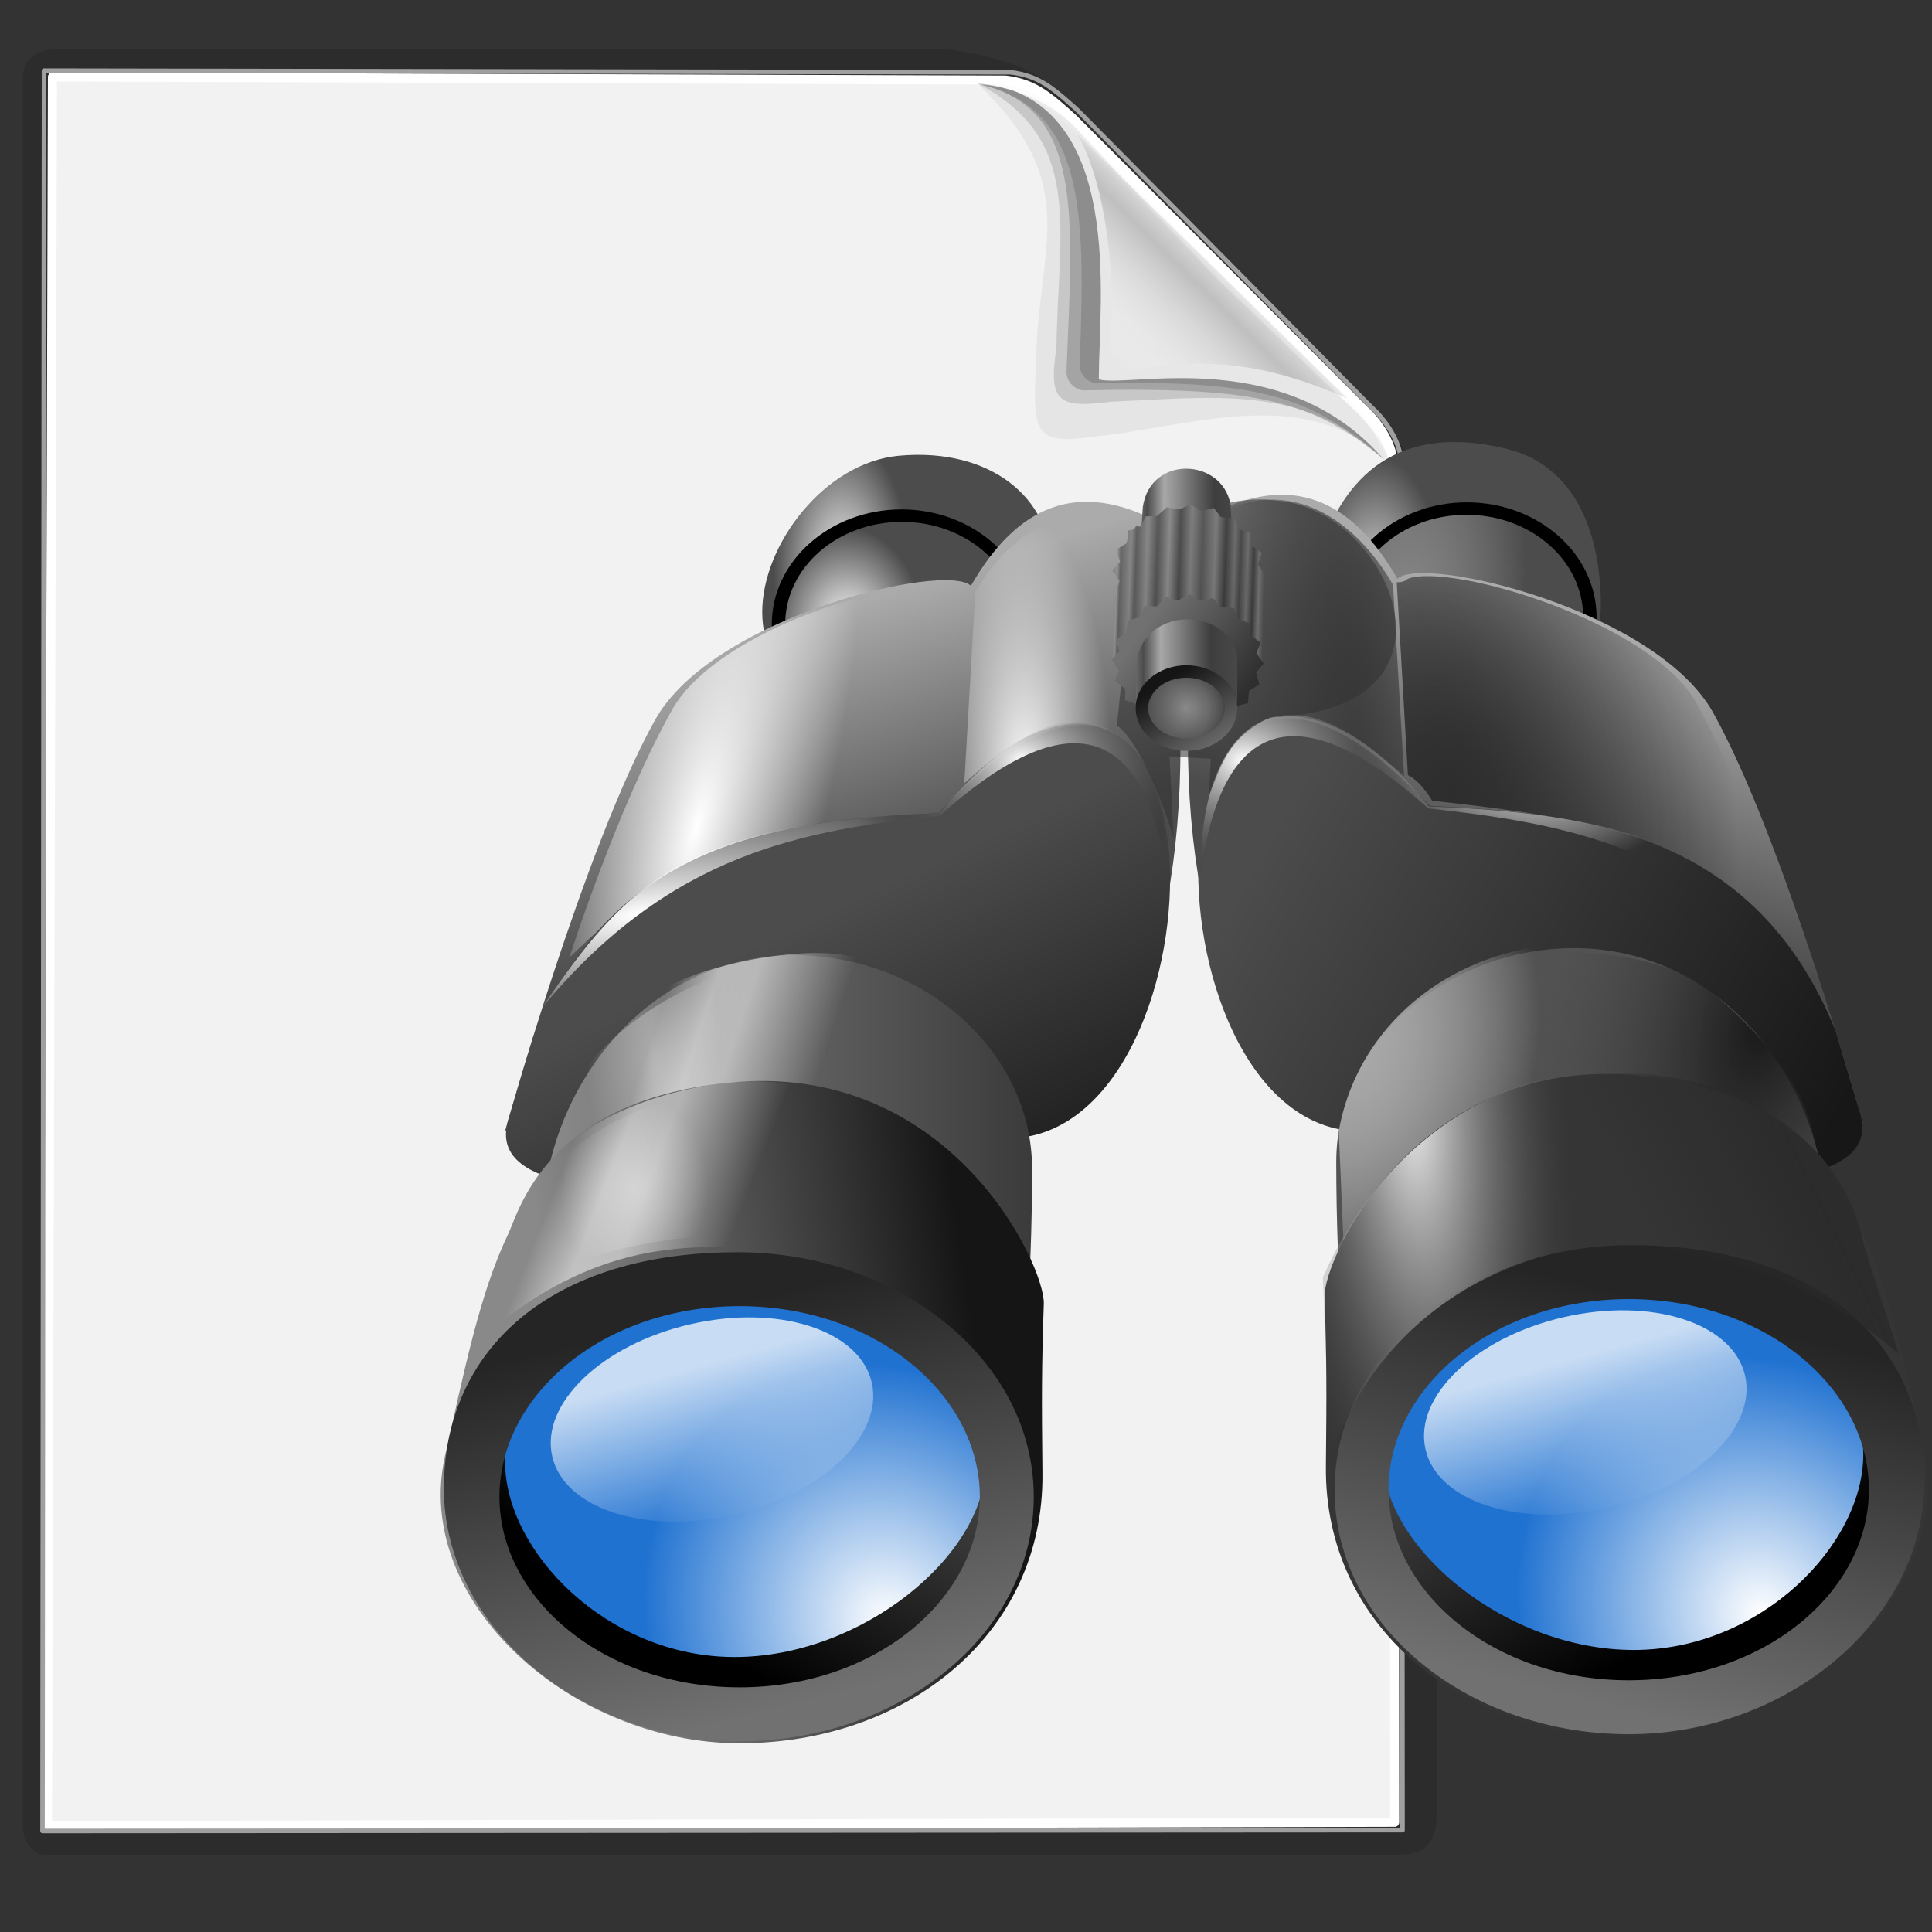 <?xml version="1.0" encoding="UTF-8" standalone="no"?>
<!-- Created with Inkscape (http://www.inkscape.org/) -->

<svg
   width="256mm"
   height="256mm"
   viewBox="0 0 256 256"
   version="1.1"
   id="svg1"
   inkscape:version="1.3.2 (091e20ef0f, 2023-11-25)"
   sodipodi:docname="file-search-01.svg"
   xml:space="preserve"
   xmlns:inkscape="http://www.inkscape.org/namespaces/inkscape"
   xmlns:sodipodi="http://sodipodi.sourceforge.net/DTD/sodipodi-0.dtd"
   xmlns:xlink="http://www.w3.org/1999/xlink"
   xmlns="http://www.w3.org/2000/svg"
   xmlns:svg="http://www.w3.org/2000/svg"
   xmlns:rdf="http://www.w3.org/1999/02/22-rdf-syntax-ns#"
   xmlns:cc="http://creativecommons.org/ns#"
   xmlns:dc="http://purl.org/dc/elements/1.1/"><rect x="0" y="0" width="256" height="256" fill="#333333" stroke="none"/><defs
     id="defs1"><linearGradient
       id="linearGradient471"
       gradientUnits="userSpaceOnUse"
       x1="50.894"
       y1="166.696"
       x2="123.611"
       y2="53.465"><stop
         offset="0"
         style="stop-color:#FFFFFF"
         id="stop470" /><stop
         offset="1"
         style="stop-color:#40b7ff;stop-opacity:1;"
         id="stop471" /></linearGradient><linearGradient
       id="linearGradient469"
       gradientUnits="userSpaceOnUse"
       x1="114.98"
       y1="16.85"
       x2="90.17"
       y2="38.863"><stop
         offset="0"
         style="stop-color:#001579;stop-opacity:1;"
         id="stop459" /><stop
         offset="0.287"
         style="stop-color:#FFFFFF"
         id="stop460" /><stop
         offset="0.447"
         style="stop-color:#FFFFFF"
         id="stop461" /><stop
         offset="0.489"
         style="stop-color:#bdccfd;stop-opacity:1;"
         id="stop462" /><stop
         offset="0.568"
         style="stop-color:#479dff;stop-opacity:1;"
         id="stop463" /><stop
         offset="0.646"
         style="stop-color:#0053e2;stop-opacity:1;"
         id="stop464" /><stop
         offset="0.723"
         style="stop-color:#02378e;stop-opacity:1;"
         id="stop465" /><stop
         offset="0.798"
         style="stop-color:#00309d;stop-opacity:1;"
         id="stop466" /><stop
         offset="0.871"
         style="stop-color:#002b6f;stop-opacity:1;"
         id="stop467" /><stop
         offset="0.939"
         style="stop-color:#001b5c;stop-opacity:1;"
         id="stop468" /><stop
         offset="1"
         style="stop-color:#002882;stop-opacity:1;"
         id="stop469" /></linearGradient><linearGradient
       id="linearGradient458"
       gradientUnits="userSpaceOnUse"
       x1="-9.575"
       y1="-40.623"
       x2="111.434"
       y2="127.907"><stop
         offset="0"
         style="stop-color:#FFFFFF"
         id="stop457" /><stop
         offset="1"
         style="stop-color:#001681;stop-opacity:1;"
         id="stop458" /></linearGradient><linearGradient
       id="linearGradient456"
       gradientUnits="userSpaceOnUse"
       x1="-9.575"
       y1="-40.623"
       x2="111.434"
       y2="127.907"><stop
         offset="0"
         style="stop-color:#FFFFFF"
         id="stop455" /><stop
         offset="1"
         style="stop-color:#0035b3;stop-opacity:1;"
         id="stop456" /></linearGradient><linearGradient
       id="linearGradient454"
       gradientUnits="userSpaceOnUse"
       x1="-11.986"
       y1="-32.738"
       x2="159.964"
       y2="185.965"><stop
         offset="0"
         style="stop-color:#FFFFFF"
         id="stop453" /><stop
         offset="1"
         style="stop-color:#001a5d;stop-opacity:1;"
         id="stop454" /></linearGradient><linearGradient
       id="linearGradient452"
       gradientUnits="userSpaceOnUse"
       x1="54.35"
       y1="43.624"
       x2="240.212"
       y2="328.129"
       spreadMethod="pad"><stop
         offset="0"
         style="stop-color:#FFFFFF"
         id="stop451" /><stop
         offset="1"
         style="stop-color:#0032b8;stop-opacity:1;"
         id="stop452" /></linearGradient><linearGradient
       id="linearGradient450"
       gradientUnits="userSpaceOnUse"
       x1="-21.012"
       y1="-56.94"
       x2="129.074"
       y2="151.31"><stop
         offset="0"
         style="stop-color:#FFFFFF"
         id="stop449" /><stop
         offset="1"
         style="stop-color:#002e6e;stop-opacity:1;"
         id="stop450" /></linearGradient><linearGradient
       id="linearGradient448"
       gradientUnits="userSpaceOnUse"
       x1="164.516"
       y1="191.966"
       x2="101.134"
       y2="1.162"><stop
         offset="0"
         style="stop-color:#FFFFFF"
         id="stop447" /><stop
         offset="1"
         style="stop-color:#00398d;stop-opacity:1;"
         id="stop448" /></linearGradient><linearGradient
       id="linearGradient446"
       gradientUnits="userSpaceOnUse"
       x1="140.928"
       y1="109.084"
       x2="114.049"
       y2="28.167"><stop
         offset="0"
         style="stop-color:#FFFFFF"
         id="stop445" /><stop
         offset="1"
         style="stop-color:#004486;stop-opacity:1;"
         id="stop446" /></linearGradient><linearGradient
       id="linearGradient444"
       gradientUnits="userSpaceOnUse"
       x1="108.971"
       y1="22.131"
       x2="113.887"
       y2="17.215"
       spreadMethod="pad"><stop
         offset="0"
         style="stop-color:#FFFFFF"
         id="stop442" /><stop
         offset="0.472"
         style="stop-color:#1395ff;stop-opacity:1;"
         id="stop443" /><stop
         offset="1"
         style="stop-color:#003762;stop-opacity:1;"
         id="stop444" /></linearGradient><linearGradient
       id="linearGradient441"
       gradientUnits="userSpaceOnUse"
       x1="81.01"
       y1="52.613"
       x2="147.916"
       y2="-19.63"
       spreadMethod="pad"><stop
         offset="0"
         style="stop-color:#FFFFFF"
         id="stop440" /><stop
         offset="1"
         style="stop-color:#2088ff;stop-opacity:1;"
         id="stop441" /></linearGradient><radialGradient
       inkscape:collect="always"
       xlink:href="#linearGradient10"
       id="radialGradient30"
       cx="71.127"
       cy="44.587"
       fx="71.127"
       fy="44.587"
       r="23.195"
       gradientTransform="matrix(0.481,-0.012,0.024,1.007,35.807,0.478)"
       gradientUnits="userSpaceOnUse" /><linearGradient
       id="linearGradient10"
       inkscape:collect="always"><stop
         style="stop-color:#fefefe;stop-opacity:1;"
         offset="0"
         id="stop16" /><stop
         style="stop-color:#fefefe;stop-opacity:0;"
         offset="1"
         id="stop29" /></linearGradient><radialGradient
       inkscape:collect="always"
       xlink:href="#linearGradient32"
       id="radialGradient33"
       cx="67.071"
       cy="52.309"
       fx="67.071"
       fy="52.309"
       r="18.731"
       gradientTransform="matrix(0.658,-0.029,0.038,0.874,25.604,8.809)"
       gradientUnits="userSpaceOnUse" /><linearGradient
       id="linearGradient32"
       inkscape:collect="always"><stop
         style="stop-color:#ffffff;stop-opacity:1;"
         offset="0"
         id="stop32" /><stop
         style="stop-color:#ffffff;stop-opacity:0;"
         offset="1"
         id="stop33" /></linearGradient><linearGradient
       inkscape:collect="always"
       xlink:href="#linearGradient4"
       id="linearGradient5"
       x1="89.669"
       y1="89.32"
       x2="76.218"
       y2="47.492"
       gradientUnits="userSpaceOnUse" /><linearGradient
       id="linearGradient4"
       inkscape:collect="always"><stop
         style="stop-color:#4c4c4c;stop-opacity:1;"
         offset="0"
         id="stop4" /><stop
         style="stop-color:#ababab;stop-opacity:1;"
         offset="1"
         id="stop5" /></linearGradient><radialGradient
       inkscape:collect="always"
       xlink:href="#linearGradient32"
       id="radialGradient38"
       cx="100.226"
       cy="77.52"
       fx="100.226"
       fy="77.52"
       r="14.155"
       gradientTransform="matrix(1,0,0,2.989,0,-154.448)"
       gradientUnits="userSpaceOnUse" /><radialGradient
       inkscape:collect="always"
       xlink:href="#linearGradient32"
       id="radialGradient40"
       cx="44.396"
       cy="81.908"
       fx="44.396"
       fy="81.908"
       r="31.352"
       gradientTransform="matrix(0.609,0.161,-0.58,2.191,67.98,-102.038)"
       gradientUnits="userSpaceOnUse" /><linearGradient
       inkscape:collect="always"
       xlink:href="#linearGradient6"
       id="linearGradient7"
       x1="75.44"
       y1="94.776"
       x2="101.264"
       y2="149.433"
       gradientUnits="userSpaceOnUse" /><linearGradient
       id="linearGradient6"
       inkscape:collect="always"><stop
         style="stop-color:#4c4c4c;stop-opacity:1;"
         offset="0"
         id="stop6" /><stop
         style="stop-color:#171717;stop-opacity:1;"
         offset="1"
         id="stop7" /></linearGradient><radialGradient
       inkscape:collect="always"
       xlink:href="#linearGradient32"
       id="radialGradient9"
       cx="32.635"
       cy="96.247"
       fx="32.635"
       fy="96.247"
       r="50.247"
       gradientTransform="matrix(0.92,-0.247,0.081,0.3,-0.078,77.602)"
       gradientUnits="userSpaceOnUse" /><radialGradient
       inkscape:collect="always"
       xlink:href="#linearGradient9"
       id="radialGradient11"
       cx="94.01"
       cy="54.336"
       fx="94.01"
       fy="54.336"
       r="50.247"
       gradientTransform="matrix(0.58,0.013,-0.01,0.456,45.888,47.759)"
       gradientUnits="userSpaceOnUse" /><linearGradient
       id="linearGradient9"
       inkscape:collect="always"><stop
         style="stop-color:#ffffff;stop-opacity:1;"
         offset="0"
         id="stop10" /><stop
         style="stop-color:#000000;stop-opacity:0;"
         offset="1"
         id="stop11" /></linearGradient><radialGradient
       inkscape:collect="always"
       xlink:href="#linearGradient20"
       id="radialGradient22"
       cx="76.384"
       cy="211.927"
       fx="76.384"
       fy="211.927"
       r="42.362"
       gradientTransform="matrix(0.768,-0.473,0.526,0.854,-91.726,67.24)"
       gradientUnits="userSpaceOnUse" /><linearGradient
       id="linearGradient20"
       inkscape:collect="always"><stop
         style="stop-color:#ffffff;stop-opacity:1;"
         offset="0"
         id="stop21" /><stop
         style="stop-color:#2072d1;stop-opacity:1;"
         offset="1"
         id="stop22" /></linearGradient><linearGradient
       inkscape:collect="always"
       xlink:href="#linearGradient22"
       id="linearGradient24"
       x1="9.301"
       y1="169.991"
       x2="10.738"
       y2="201.892"
       gradientUnits="userSpaceOnUse"
       gradientTransform="matrix(0.788,0,0,0.79,-1.866,43.225)" /><linearGradient
       id="linearGradient22"
       inkscape:collect="always"><stop
         style="stop-color:#ffffff;stop-opacity:0.753;"
         offset="0"
         id="stop23" /><stop
         style="stop-color:#ffffff;stop-opacity:0;"
         offset="1"
         id="stop24" /></linearGradient><linearGradient
       inkscape:collect="always"
       xlink:href="#linearGradient11"
       id="linearGradient117"
       gradientUnits="userSpaceOnUse"
       gradientTransform="matrix(1.102,0,0,0.857,0.306,13.91)"
       x1="20.847"
       y1="146.464"
       x2="93.277"
       y2="146.464" /><linearGradient
       id="linearGradient11"
       inkscape:collect="always"><stop
         style="stop-color:#8a8a8a;stop-opacity:1;"
         offset="0"
         id="stop12" /><stop
         style="stop-color:#393939;stop-opacity:1;"
         offset="1"
         id="stop13" /></linearGradient><linearGradient
       inkscape:collect="always"
       xlink:href="#linearGradient14"
       id="linearGradient16"
       gradientUnits="userSpaceOnUse"
       x1="42.229"
       y1="112.529"
       x2="68.154"
       y2="121.081" /><linearGradient
       id="linearGradient14"
       inkscape:collect="always"><stop
         style="stop-color:#ffffff;stop-opacity:0;"
         offset="0"
         id="stop14" /><stop
         style="stop-color:#ffffff;stop-opacity:0.511;"
         offset="0.255"
         id="stop19" /><stop
         style="stop-color:#ffffff;stop-opacity:0.531;"
         offset="0.466"
         id="stop20" /><stop
         style="stop-color:#ffffff;stop-opacity:0;"
         offset="1"
         id="stop15" /></linearGradient><radialGradient
       inkscape:collect="always"
       xlink:href="#linearGradient17"
       id="radialGradient18"
       cx="42.03"
       cy="116.618"
       fx="42.03"
       fy="116.618"
       r="10.824"
       gradientTransform="matrix(1,-0.026,0.075,2.882,-10.148,-213.341)"
       gradientUnits="userSpaceOnUse" /><linearGradient
       id="linearGradient17"
       inkscape:collect="always"><stop
         style="stop-color:#ffffff;stop-opacity:0.387;"
         offset="0"
         id="stop17" /><stop
         style="stop-color:#ffffff;stop-opacity:0;"
         offset="1"
         id="stop18" /></linearGradient><linearGradient
       inkscape:collect="always"
       xlink:href="#linearGradient25"
       id="linearGradient26-5"
       x1="24.318"
       y1="164.561"
       x2="90.449"
       y2="154.546"
       gradientUnits="userSpaceOnUse" /><linearGradient
       id="linearGradient25"
       inkscape:collect="always"><stop
         style="stop-color:#898989;stop-opacity:1;"
         offset="0"
         id="stop25" /><stop
         style="stop-color:#151515;stop-opacity:1;"
         offset="1"
         id="stop26" /></linearGradient><linearGradient
       inkscape:collect="always"
       xlink:href="#linearGradient28"
       id="linearGradient27"
       gradientUnits="userSpaceOnUse"
       x1="25.387"
       y1="236.991"
       x2="75.215"
       y2="155.348"
       gradientTransform="translate(11.906,-28.31)" /><linearGradient
       id="linearGradient28"
       inkscape:collect="always"><stop
         style="stop-color:#000000;stop-opacity:1;"
         offset="0"
         id="stop27" /><stop
         style="stop-color:#919191;stop-opacity:1;"
         offset="1"
         id="stop28" /></linearGradient><linearGradient
       inkscape:collect="always"
       xlink:href="#linearGradient30"
       id="linearGradient31"
       x1="62.011"
       y1="158.87"
       x2="77.643"
       y2="221.946"
       gradientUnits="userSpaceOnUse" /><linearGradient
       id="linearGradient30"
       inkscape:collect="always"><stop
         style="stop-color:#252525;stop-opacity:1;"
         offset="0"
         id="stop30" /><stop
         style="stop-color:#717171;stop-opacity:1;"
         offset="1"
         id="stop31" /></linearGradient><linearGradient
       inkscape:collect="always"
       xlink:href="#linearGradient14"
       id="linearGradient29"
       gradientUnits="userSpaceOnUse"
       x1="42.44"
       y1="112.657"
       x2="68.853"
       y2="124.125" /><radialGradient
       inkscape:collect="always"
       xlink:href="#linearGradient17"
       id="radialGradient29"
       gradientUnits="userSpaceOnUse"
       gradientTransform="matrix(0.762,0.883,-0.863,2.808,110.656,-255.221)"
       cx="55.402"
       cy="114.771"
       fx="55.402"
       fy="114.771"
       r="10.824" /><radialGradient
       inkscape:collect="always"
       xlink:href="#linearGradient79"
       id="radialGradient61"
       gradientUnits="userSpaceOnUse"
       gradientTransform="matrix(0.481,-0.012,0.024,1.007,35.807,0.478)"
       cx="121.374"
       cy="49.939"
       fx="121.374"
       fy="49.939"
       r="23.195" /><linearGradient
       id="linearGradient79"
       inkscape:collect="always"><stop
         style="stop-color:#f1f1f1;stop-opacity:1;"
         offset="0"
         id="stop78" /><stop
         style="stop-color:#dcdcdc;stop-opacity:0;"
         offset="1"
         id="stop79" /></linearGradient><radialGradient
       inkscape:collect="always"
       xlink:href="#linearGradient81"
       id="radialGradient62"
       gradientUnits="userSpaceOnUse"
       gradientTransform="matrix(1.031,-0.14,0.266,1.956,-11.423,-40.267)"
       cx="85.596"
       cy="52.82"
       fx="85.596"
       fy="52.82"
       r="18.731" /><linearGradient
       id="linearGradient81"
       inkscape:collect="always"><stop
         style="stop-color:#868686;stop-opacity:1;"
         offset="0"
         id="stop80" /><stop
         style="stop-color:#aaaaaa;stop-opacity:0;"
         offset="1"
         id="stop81" /></linearGradient><radialGradient
       inkscape:collect="always"
       xlink:href="#linearGradient77"
       id="radialGradient63"
       gradientUnits="userSpaceOnUse"
       gradientTransform="matrix(1.491,0.121,-0.587,7.219,-2.281,-492.744)"
       cx="97.668"
       cy="77.193"
       fx="97.668"
       fy="77.193"
       r="14.155" /><linearGradient
       id="linearGradient77"
       inkscape:collect="always"><stop
         style="stop-color:#3c3c3c;stop-opacity:1;"
         offset="0"
         id="stop76" /><stop
         style="stop-color:#252525;stop-opacity:0;"
         offset="1"
         id="stop77" /></linearGradient><radialGradient
       inkscape:collect="always"
       xlink:href="#linearGradient75"
       id="radialGradient64"
       gradientUnits="userSpaceOnUse"
       gradientTransform="matrix(1.426,0.213,-0.352,2.355,14.165,-114.994)"
       cx="67.14"
       cy="76.931"
       fx="67.14"
       fy="76.931"
       r="31.352" /><linearGradient
       id="linearGradient75"
       inkscape:collect="always"><stop
         style="stop-color:#2d2d2d;stop-opacity:1;"
         offset="0"
         id="stop74" /><stop
         style="stop-color:#000000;stop-opacity:0;"
         offset="1"
         id="stop75" /></linearGradient><linearGradient
       inkscape:collect="always"
       xlink:href="#linearGradient6"
       id="linearGradient64"
       gradientUnits="userSpaceOnUse"
       x1="109.836"
       y1="82.87"
       x2="21.511"
       y2="133.369" /><radialGradient
       inkscape:collect="always"
       xlink:href="#linearGradient32"
       id="radialGradient65"
       gradientUnits="userSpaceOnUse"
       gradientTransform="matrix(0.506,-0.161,0.094,0.296,38.279,69.059)"
       cx="59.145"
       cy="51.4"
       fx="59.145"
       fy="51.4"
       r="50.247" /><radialGradient
       inkscape:collect="always"
       xlink:href="#linearGradient9"
       id="radialGradient66"
       gradientUnits="userSpaceOnUse"
       gradientTransform="matrix(0.58,0.013,-0.01,0.456,45.888,47.759)"
       cx="122.398"
       cy="55.993"
       fx="122.398"
       fy="55.993"
       r="50.247" /><radialGradient
       inkscape:collect="always"
       xlink:href="#linearGradient20"
       id="radialGradient67"
       gradientUnits="userSpaceOnUse"
       gradientTransform="matrix(0.768,-0.473,0.526,0.854,-91.726,67.24)"
       cx="76.384"
       cy="211.927"
       fx="76.384"
       fy="211.927"
       r="42.362" /><linearGradient
       inkscape:collect="always"
       xlink:href="#linearGradient99"
       id="linearGradient67"
       gradientUnits="userSpaceOnUse"
       gradientTransform="matrix(0.788,0,0,0.79,-1.866,43.225)"
       x1="9.301"
       y1="169.991"
       x2="10.738"
       y2="201.892" /><linearGradient
       id="linearGradient99"
       inkscape:collect="always"><stop
         style="stop-color:#ffffff;stop-opacity:0.752;"
         offset="0"
         id="stop98" /><stop
         style="stop-color:#ffffff;stop-opacity:0;"
         offset="1"
         id="stop99" /></linearGradient><radialGradient
       inkscape:collect="always"
       xlink:href="#linearGradient86"
       id="radialGradient87"
       cx="30.915"
       cy="124.11"
       fx="30.915"
       fy="124.11"
       r="29.132"
       gradientTransform="matrix(1.192,-0.365,0.77,2.518,-100.138,-185.955)"
       gradientUnits="userSpaceOnUse" /><linearGradient
       id="linearGradient86"
       inkscape:collect="always"><stop
         style="stop-color:#161616;stop-opacity:1;"
         offset="0"
         id="stop86" /><stop
         style="stop-color:#4b4b4b;stop-opacity:0;"
         offset="1"
         id="stop87" /></linearGradient><radialGradient
       inkscape:collect="always"
       xlink:href="#linearGradient93"
       id="radialGradient91"
       gradientUnits="userSpaceOnUse"
       gradientTransform="matrix(1.055,-0.171,0.229,1.413,-10.573,-43.147)"
       cx="77.878"
       cy="124.754"
       fx="77.878"
       fy="124.754"
       r="29.132" /><linearGradient
       id="linearGradient93"
       inkscape:collect="always"><stop
         style="stop-color:#a9a9a9;stop-opacity:1;"
         offset="0"
         id="stop92" /><stop
         style="stop-color:#ffffff;stop-opacity:0;"
         offset="1"
         id="stop93" /></linearGradient><linearGradient
       inkscape:collect="always"
       xlink:href="#linearGradient91"
       id="linearGradient74"
       gradientUnits="userSpaceOnUse"
       x1="22.832"
       y1="101.417"
       x2="68.853"
       y2="124.125" /><linearGradient
       id="linearGradient91"
       inkscape:collect="always"><stop
         style="stop-color:#272727;stop-opacity:0;"
         offset="0"
         id="stop88" /><stop
         style="stop-color:#292929;stop-opacity:0.636;"
         offset="0.255"
         id="stop89" /><stop
         style="stop-color:#292929;stop-opacity:0.8;"
         offset="0.466"
         id="stop90" /><stop
         style="stop-color:#2a2a2a;stop-opacity:0;"
         offset="1"
         id="stop91" /></linearGradient><radialGradient
       inkscape:collect="always"
       xlink:href="#linearGradient94"
       id="radialGradient95"
       cx="68.48"
       cy="219.914"
       fx="68.48"
       fy="219.914"
       r="41.595"
       gradientTransform="matrix(1.08,-3.987,0.627,-0.241,-109.898,439.515)"
       gradientUnits="userSpaceOnUse" /><linearGradient
       id="linearGradient94"
       inkscape:collect="always"><stop
         style="stop-color:#f4f4f4;stop-opacity:1;"
         offset="0"
         id="stop94" /><stop
         style="stop-color:#525252;stop-opacity:0;"
         offset="1"
         id="stop95" /></linearGradient><linearGradient
       inkscape:collect="always"
       xlink:href="#linearGradient15"
       id="linearGradient114"
       gradientUnits="userSpaceOnUse"
       x1="117.866"
       y1="58.478"
       x2="135.143"
       y2="58.455"
       gradientTransform="translate(0.601,-24.522)" /><linearGradient
       id="linearGradient15"
       inkscape:collect="always"><stop
         style="stop-color:#6d6d6d;stop-opacity:1;"
         offset="0"
         id="stop55" /><stop
         style="stop-color:#4c4c4c;stop-opacity:1;"
         offset="0.084"
         id="stop56" /><stop
         style="stop-color:#a8a8a8;stop-opacity:1;"
         offset="0.244"
         id="stop57" /><stop
         style="stop-color:#3e3e3e;stop-opacity:1;"
         offset="0.708"
         id="stop58" /><stop
         style="stop-color:#4a4a4a;stop-opacity:1;"
         offset="1"
         id="stop59" /></linearGradient><linearGradient
       inkscape:collect="always"
       xlink:href="#linearGradient63"
       id="linearGradient65"
       x1="113.169"
       y1="42.378"
       x2="137.663"
       y2="43.228"
       gradientUnits="userSpaceOnUse" /><linearGradient
       id="linearGradient63"
       inkscape:collect="always"><stop
         style="stop-color:#494949;stop-opacity:1;"
         offset="0"
         id="stop63" /><stop
         style="stop-color:#6e6e6e;stop-opacity:1;"
         offset="0.028"
         id="stop65" /><stop
         style="stop-color:#2e2e2e;stop-opacity:1;"
         offset="0.049"
         id="stop66" /><stop
         style="stop-color:#5e5e5e;stop-opacity:1;"
         offset="0.114"
         id="stop67" /><stop
         style="stop-color:#2a2a2a;stop-opacity:1;"
         offset="0.149"
         id="stop68" /><stop
         style="stop-color:#636363;stop-opacity:1;"
         offset="0.221"
         id="stop69" /><stop
         style="stop-color:#282828;stop-opacity:1;"
         offset="0.287"
         id="stop70" /><stop
         style="stop-color:#6d6d6d;stop-opacity:1;"
         offset="0.363"
         id="stop71" /><stop
         style="stop-color:#272727;stop-opacity:1;"
         offset="0.434"
         id="stop72" /><stop
         style="stop-color:#646464;stop-opacity:1;"
         offset="0.508"
         id="stop73" /><stop
         style="stop-color:#3c3c3c;stop-opacity:1;"
         offset="0.582"
         id="stop82" /><stop
         style="stop-color:#6a6a6a;stop-opacity:1;"
         offset="0.667"
         id="stop83" /><stop
         style="stop-color:#2d2d2d;stop-opacity:1;"
         offset="0.735"
         id="stop84" /><stop
         style="stop-color:#606060;stop-opacity:1;"
         offset="0.795"
         id="stop85" /><stop
         style="stop-color:#3c3c3c;stop-opacity:1;"
         offset="0.833"
         id="stop100" /><stop
         style="stop-color:#646464;stop-opacity:1;"
         offset="0.881"
         id="stop103" /><stop
         style="stop-color:#383838;stop-opacity:1;"
         offset="0.922"
         id="stop113" /><stop
         style="stop-color:#6d6d6d;stop-opacity:1;"
         offset="0.961"
         id="stop114" /><stop
         style="stop-color:#494949;stop-opacity:1;"
         offset="1"
         id="stop64" /></linearGradient><linearGradient
       inkscape:collect="always"
       xlink:href="#linearGradient115"
       id="linearGradient116"
       x1="113.831"
       y1="34.629"
       x2="137.568"
       y2="42.378"
       gradientUnits="userSpaceOnUse" /><linearGradient
       id="linearGradient115"
       inkscape:collect="always"><stop
         style="stop-color:#ffffff;stop-opacity:0.531;"
         offset="0"
         id="stop115" /><stop
         style="stop-color:#ffffff;stop-opacity:0;"
         offset="1"
         id="stop116" /></linearGradient><linearGradient
       inkscape:collect="always"
       xlink:href="#linearGradient60"
       id="linearGradient61"
       x1="133.619"
       y1="62.035"
       x2="117.863"
       y2="50.554"
       gradientUnits="userSpaceOnUse"
       gradientTransform="translate(-0.501,-0.267)" /><linearGradient
       id="linearGradient60"
       inkscape:collect="always"><stop
         style="stop-color:#2e2e2e;stop-opacity:1;"
         offset="0"
         id="stop60" /><stop
         style="stop-color:#717171;stop-opacity:1;"
         offset="1"
         id="stop61" /></linearGradient><linearGradient
       inkscape:collect="always"
       xlink:href="#linearGradient15"
       id="linearGradient35"
       x1="117.866"
       y1="58.478"
       x2="135.143"
       y2="58.455"
       gradientUnits="userSpaceOnUse" /><radialGradient
       inkscape:collect="always"
       xlink:href="#linearGradient104"
       id="radialGradient105"
       cx="125.921"
       cy="65.419"
       fx="125.921"
       fy="65.419"
       r="7.149"
       gradientTransform="matrix(1.428,0.094,-0.081,1.218,-48.428,-26.189)"
       gradientUnits="userSpaceOnUse" /><linearGradient
       id="linearGradient104"
       inkscape:collect="always"><stop
         style="stop-color:#a3a3a3;stop-opacity:1;"
         offset="0"
         id="stop106" /><stop
         style="stop-color:#666666;stop-opacity:1;"
         offset="0.59"
         id="stop107" /><stop
         style="stop-color:#2c2c2c;stop-opacity:1;"
         offset="0.712"
         id="stop108" /><stop
         style="stop-color:#828282;stop-opacity:1;"
         offset="0.795"
         id="stop109" /><stop
         style="stop-color:#e9e9e9;stop-opacity:1;"
         offset="1"
         id="stop110" /></linearGradient><radialGradient
       inkscape:collect="always"
       xlink:href="#linearGradient109"
       id="radialGradient112"
       cx="121.841"
       cy="65.496"
       fx="121.841"
       fy="65.496"
       r="7.149"
       gradientTransform="matrix(1.899,-0.005,0.003,1.457,-111.968,-29.282)"
       gradientUnits="userSpaceOnUse" /><linearGradient
       id="linearGradient109"
       inkscape:collect="always"><stop
         style="stop-color:#303030;stop-opacity:0.728;"
         offset="0"
         id="stop111" /><stop
         style="stop-color:#212121;stop-opacity:0.358;"
         offset="0.5"
         id="stop112" /><stop
         style="stop-color:#191919;stop-opacity:0.364;"
         offset="0.75"
         id="stop117" /><stop
         style="stop-color:#121212;stop-opacity:0.683;"
         offset="1"
         id="stop118" /></linearGradient><linearGradient
       inkscape:collect="always"
       xlink:href="#linearGradient101"
       id="linearGradient102"
       x1="122.478"
       y1="61.338"
       x2="131.026"
       y2="74.567"
       gradientUnits="userSpaceOnUse" /><linearGradient
       id="linearGradient101"
       inkscape:collect="always"><stop
         style="stop-color:#151515;stop-opacity:1;"
         offset="0"
         id="stop119" /><stop
         style="stop-color:#7c7c7c;stop-opacity:1;"
         offset="1"
         id="stop120" /></linearGradient><linearGradient
       inkscape:collect="always"
       xlink:href="#linearGradient4"
       id="linearGradient1"
       gradientUnits="userSpaceOnUse"
       x1="89.669"
       y1="89.32"
       x2="76.218"
       y2="47.492" /><linearGradient
       inkscape:collect="always"
       xlink:href="#linearGradient11"
       id="linearGradient2"
       gradientUnits="userSpaceOnUse"
       gradientTransform="matrix(1.102,0,0,0.857,0.306,13.91)"
       x1="20.847"
       y1="146.464"
       x2="93.277"
       y2="146.464" /><linearGradient
       inkscape:collect="always"
       xlink:href="#linearGradient28"
       id="linearGradient3"
       gradientUnits="userSpaceOnUse"
       gradientTransform="translate(11.906,-28.31)"
       x1="25.387"
       y1="236.991"
       x2="75.215"
       y2="155.348" /><linearGradient
       inkscape:collect="always"
       xlink:href="#linearGradient30"
       id="linearGradient8"
       gradientUnits="userSpaceOnUse"
       x1="62.011"
       y1="158.87"
       x2="77.643"
       y2="221.946" /><linearGradient
       id="linearGradient8-5"
       inkscape:collect="always"><stop
         style="stop-color:#ffffff;stop-opacity:0;"
         offset="0"
         id="stop8" /><stop
         style="stop-color:#bfbfbf;stop-opacity:0.997;"
         offset="0.646"
         id="stop12-3" /><stop
         style="stop-color:#bbbbbb;stop-opacity:0.498;"
         offset="0.745"
         id="stop10-3" /><stop
         style="stop-color:#ffffff;stop-opacity:0.749;"
         offset="0.815"
         id="stop11-8" /><stop
         style="stop-color:#ffffff;stop-opacity:1;"
         offset="1"
         id="stop9" /></linearGradient><linearGradient
       inkscape:collect="always"
       xlink:href="#linearGradient8-5"
       id="linearGradient9-3"
       x1="186.342"
       y1="48.617"
       x2="202.69"
       y2="32.081"
       gradientUnits="userSpaceOnUse" /></defs><sodipodi:namedview
     id="base"
     pagecolor="#ffffff"
     bordercolor="#000000"
     borderopacity="0.3"
     inkscape:pageopacity="0.0"
     inkscape:pageshadow="2"
     inkscape:zoom="0.98994949"
     inkscape:cx="505.07627"
     inkscape:cy="476.792"
     inkscape:document-units="mm"
     inkscape:showpageshadow="2"
     inkscape:pagecheckerboard="0"
     inkscape:deskcolor="#d1d1d1"
     inkscape:current-layer="svg1" /><g
     id="g3"
     transform="translate(-38.668,-0.668)"><g
       id="g1-3"
       style="display:inline"><path
         id="rect1"
         style="fill-opacity:0.139;stroke-width:3;stroke-linecap:round;stroke-linejoin:round;stroke-miterlimit:5"
         d="m 41.694,10.958 c 0,-2.03 1.356,-3.742 4.477,-3.742 H 163.971 c 3.471,0.2 11.334,2.206 13.173,4.263 0.989,1.107 32.716,33.872 42.794,43.13 4.812,4.43 6.942,9.019 9.113,15.281 v 170.287 c 0,3.343 -0.32,6.245 -5.103,6.245 H 44.5 c -1.066,0.031 -2.806,-1.383 -2.806,-3.742 z"
         sodipodi:nodetypes="cccsscccccc"
         inkscape:label="shadow" /><path
         style="color:#000000;fill:#f2f2f2;fill-opacity:1;stroke-linecap:round;stroke-linejoin:round;stroke-miterlimit:5;-inkscape-stroke:none"
         d="m 45.618,10.862 126.277,0.418 c 3.847,0.453 5.726,2.199 8.847,4.982 l 38.67,38.713 c 0,0 3.884,3.389 3.915,7.655 l 0.142,179.499 -178.507,0.445 z"
         id="path4-7"
         inkscape:label="whiteletter" /><path
         style="color:#000000;fill:#ffffff;stroke-linecap:round;stroke-linejoin:round;stroke-miterlimit:5;-inkscape-stroke:none"
         d="m 45.619,10.262 a 0.6,0.6 0 0 0 -0.602,0.598 l -0.656,231.713 a 0.6,0.6 0 0 0 0.602,0.602 L 223.471,242.729 a 0.6,0.6 0 0 0 0.598,-0.6 L 223.926,62.629 a 0.6,0.6 0 0 0 0,-0.004 c -0.033,-4.628 -4.119,-8.102 -4.119,-8.102 l 0.029,0.027 -38.67,-38.713 a 0.6,0.6 0 0 0 -0.025,-0.023 c -3.117,-2.779 -5.173,-4.659 -9.176,-5.131 a 0.6,0.6 0 0 0 -0.068,-0.004 z m 0.598,1.201 125.625,0.416 c 3.674,0.438 5.38,2.047 8.492,4.822 l 38.654,38.697 a 0.6,0.6 0 0 0 0.029,0.029 c 0,0 3.681,3.302 3.709,7.207 L 222.867,241.529 45.562,241.971 Z"
         id="path5"
         inkscape:label="whiteinnerframe" /><path
         style="color:#000000;fill:#a0a0a0;stroke-linecap:round;stroke-linejoin:round;stroke-miterlimit:5;-inkscape-stroke:none"
         d="M 44.5,9.723 A 0.3,0.3 0 0 0 44.201,10.021 L 44,243.281 a 0.3,0.3 0 0 0 0.301,0.301 l 180.207,-0.113 a 0.3,0.3 0 0 0 0.301,-0.301 L 224.666,62.346 a 0.3,0.3 0 0 0 0,-0.002 c -0.032,-4.447 -4.018,-7.879 -4.018,-7.879 L 181.617,15.012 a 0.3,0.3 0 0 0 -0.014,-0.014 c -3.119,-2.781 -5.087,-4.594 -9.012,-5.057 a 0.3,0.3 0 0 0 -0.035,-0.002 z m 0.301,0.6 127.729,0.219 c 3.759,0.445 5.551,2.12 8.664,4.896 l 39.045,39.465 a 0.3,0.3 0 0 0 0.016,0.016 c 0,0 3.783,3.344 3.812,7.43 L 224.207,242.867 44.6,242.982 Z"
         id="path3-8"
         inkscape:label="grayframe" /><g
         id="g8"><g
           id="g7"
           inkscape:label="shadowcorner"
           style="display:inline"><path
             id="rect6"
             style="fill:#a4a4a4;fill-opacity:0.157;stroke-width:1.2;stroke-linecap:round;stroke-linejoin:round;stroke-miterlimit:5"
             d="m 168.199,11.717 c 8.047,0.659 12.907,6.47 12.907,6.47 l 18.968,19.574 18.114,17.342 c 0,0 3.034,2.625 3.795,6.321 -10.549,-10.022 -26.406,-4.02 -38.304,-2.913 -7.613,1.136 -8.25,-0.242 -7.749,-9.071 0.055,-16.057 6.54,-23.999 -7.731,-37.723 z"
             sodipodi:nodetypes="cccccccc" /><path
             id="path6"
             style="fill:#858585;fill-opacity:0.316;stroke-width:1.2;stroke-linecap:round;stroke-linejoin:round;stroke-miterlimit:5"
             d="m 168.199,11.717 c 8.047,0.659 12.907,6.47 12.907,6.47 l 18.968,19.574 18.114,17.342 c 0,0 3.034,2.625 3.795,6.321 -10.545,-10.021 -23.045,-8.023 -35.94,-7.542 -6.994,0.899 -8.532,0.236 -7.395,-7.105 0.241,-16.181 3.65,-27.636 -10.448,-35.061 z"
             sodipodi:nodetypes="cccccccc" /><path
             id="path7-7"
             style="fill:#616161;fill-opacity:0.34;stroke-width:1.2;stroke-linecap:round;stroke-linejoin:round;stroke-miterlimit:5"
             d="m 168.625,11.859 c 8.047,0.659 12.481,5.667 12.481,5.667 l 18.968,20.236 18.114,17.342 c 0,0 3.885,3.428 4.645,7.125 -9.838,-8.547 -17.431,-10.289 -40.301,-9.846 -1.066,0.167 -2.741,-0.952 -2.538,-2.773 0.838,-20.76 2.147,-34.48 -11.369,-37.75 z"
             sodipodi:nodetypes="cccccccc" /><path
             id="path13-4"
             style="fill:#616161;fill-opacity:0.34;stroke-width:1.2;stroke-linecap:round;stroke-linejoin:round;stroke-miterlimit:5"
             d="m 168.625,11.859 c 8.047,0.659 12.481,5.667 12.481,5.667 l 18.968,20.236 18.114,17.342 c 0,0 3.885,3.428 4.645,7.125 -9.838,-8.547 -15.694,-11.225 -38.564,-10.781 -1.066,0.167 -2.741,-0.952 -2.538,-2.773 0.838,-20.76 0.409,-33.544 -13.106,-36.815 z"
             sodipodi:nodetypes="cccccccc" /></g><path
           id="rect7-1"
           style="fill:#ffffff;fill-opacity:0.79;stroke-width:1.2;stroke-linecap:round;stroke-linejoin:round;stroke-miterlimit:5"
           d="m 169.412,11.691 c 1.941,-0.126 3.15,-0.801 7.434,0.83 l 21.213,21.17 23.577,23.1 c 0.865,2.074 1.734,4.758 1.37,5.953 -13.123,-16.796 -34.801,-10.597 -38.743,-11.812 0.028,-10.518 3.462,-36.113 -14.852,-39.242 z"
           sodipodi:nodetypes="ccccccc" /><path
           id="rect8"
           style="display:inline;fill:url(#linearGradient9-3);stroke-width:1.2;stroke-linecap:round;stroke-linejoin:round;stroke-miterlimit:5"
           d="m 181.429,18.426 35.813,35.057 c -13.028,-5.737 -21.882,-5.46 -32.695,-2.835 2.653,-6.042 1.593,-24.081 -3.118,-32.222 z"
           sodipodi:nodetypes="cccc" /></g></g></g><g
     id="g99"
     inkscape:label="binocular"
     style="display:inline"
     transform="matrix(0.825,0,0,0.825,53.077,39.917)"><g
       id="path1"
       style="display:inline"
       inkscape:label="binocularsleft"><path
         style="color:#000000;display:inline;fill:#000000;stroke-miterlimit:2.1;-inkscape-stroke:none"
         d="m 80.447,32.932 c -11.66,0 -21.324,8.407 -21.324,18.986 10e-7,10.579 9.664,18.984 21.324,18.984 11.66,2e-6 21.326,-8.405 21.326,-18.984 0,-10.579 -9.666,-18.986 -21.326,-18.986 z m 0,3.092 c 10.186,-1e-6 18.232,7.211 18.232,15.895 0,8.684 -8.046,15.893 -18.232,15.893 -10.186,0 -18.23,-7.209 -18.23,-15.893 0,-8.684 8.044,-15.895 18.23,-15.895 z"
         id="path2" /><g
         id="g2"><path
           style="color:#000000;fill:#4c4c4c;stroke-miterlimit:2.1;-inkscape-stroke:none"
           d="m 80.046,24.814 c -11.852,1.077 -21.958,14.215 -21.958,25.099 1e-6,10.884 10.458,21.489 22.359,21.489 11.9,2e-6 24.031,-18.022 24.031,-28.906 0,-10.884 -9.725,-19.019 -24.432,-17.682 z m 0.401,8.617 c 11.42,-2e-6 20.826,8.212 20.826,18.486 0,10.275 -9.406,18.484 -20.826,18.484 -11.42,0 -20.824,-8.21 -20.824,-18.484 0,-10.275 9.405,-18.486 20.824,-18.486 z"
           id="path4"
           sodipodi:nodetypes="ssssssssss" /><path
           style="color:#000000;display:inline;fill:url(#radialGradient30);fill-opacity:1;stroke-miterlimit:2.1;-inkscape-stroke:none"
           d="m 80.046,24.814 c -11.852,1.077 -21.958,14.215 -21.958,25.099 1e-6,10.884 10.458,21.489 22.359,21.489 11.9,2e-6 24.031,-18.022 24.031,-28.906 0,-10.884 -9.725,-19.019 -24.432,-17.682 z m 0.401,8.617 c 11.42,-2e-6 20.826,8.212 20.826,18.486 0,10.275 -9.406,18.484 -20.826,18.484 -11.42,0 -20.824,-8.21 -20.824,-18.484 0,-10.275 9.405,-18.486 20.824,-18.486 z"
           id="path3"
           sodipodi:nodetypes="ssssssssss"
           inkscape:label="whiteshadow" /></g><g
         id="g1"><path
           d="m 80.511,35.437 c -10.422,2e-6 -18.73,7.402 -18.73,16.395 0,8.992 8.308,16.393 18.73,16.393 10.422,2e-6 18.732,-7.4 18.732,-16.393 0,-8.992 -8.31,-16.395 -18.732,-16.395 z m -0.067,13.228 c 9.95,0 17.799,-5.208 17.799,3.167 0,8.375 -7.782,15.393 -17.732,15.393 -9.95,0 -11.784,-3.41 -11.784,-11.784 0,-8.375 1.767,-6.775 11.717,-6.775 z"
           style="color:#000000;fill:#4c4c4c;stroke-miterlimit:2.1;-inkscape-stroke:none"
           id="path1-7"
           sodipodi:nodetypes="ssssssssss" /><path
           d="m 80.511,35.437 c -10.422,2e-6 -18.73,7.402 -18.73,16.395 0,8.992 8.308,16.393 18.73,16.393 10.422,2e-6 18.732,-7.4 18.732,-16.393 0,-8.992 -8.31,-16.395 -18.732,-16.395 z m -0.067,13.228 c 9.95,0 17.799,-5.208 17.799,3.167 0,8.375 -7.782,15.393 -17.732,15.393 -9.95,0 -11.784,-3.41 -11.784,-11.784 0,-8.375 1.767,-6.775 11.717,-6.775 z"
           style="color:#000000;display:inline;fill:url(#radialGradient33);fill-opacity:1;stroke-miterlimit:2.1;-inkscape-stroke:none"
           id="path30"
           sodipodi:nodetypes="ssssssssss" /></g><g
         id="g33"><path
           id="rect4"
           style="display:inline;fill:url(#linearGradient1);stroke-width:3.093;stroke-miterlimit:2.1"
           d="M 40.892,67.218 C 50.128,50.655 87.548,41.837 91.607,45.703 98.816,33.125 108.525,28.324 122.142,35.68 c 7.478,46.832 0.866,75.168 -12.963,93.945 -4.101,2.469 -8.886,3.707 -14.767,2.973 l -30.135,6.715 -35.48,2.038 c -5.285,-1.29 -9.521,-3.76 -11.96,-8.252 0,0 12.669,-45.463 24.054,-65.882 z"
           sodipodi:nodetypes="scccccccs" /><path
           d="M 92.308,46.686 C 98.372,36.106 109.746,29.929 121.201,36.117 c 3.145,19.697 3.314,31.378 1.256,44.235 -5.224,-13.412 -12.77,-13.49 -18.64,-11.654 -5.054,1.58 -8.808,4.798 -13.282,8.716"
           style="display:inline;fill:url(#radialGradient38);stroke-width:2.602;stroke-miterlimit:2.1"
           id="path1-2"
           inkscape:label="shadow1"
           sodipodi:nodetypes="cccsc" /><path
           d="m 43.579,65.661 c 7.269,-13.036 36.909,-21.866 43.694,-19.201 1.327,6.165 0.411,13.973 0.697,34.562 -33.888,3.693 -43.261,7.326 -60.866,24.396 0,0 7.514,-23.686 16.475,-39.757 z"
           style="display:inline;fill:url(#radialGradient40);stroke-width:2.434;stroke-miterlimit:2.1"
           id="path1-70"
           inkscape:label="shadow2"
           sodipodi:nodetypes="scccs" /></g><path
         id="rect5"
         style="display:inline;fill:url(#linearGradient7);stroke-width:3.093;stroke-miterlimit:2.1"
         d="M 21.248,118.267 C 34.246,86.289 61.494,83.374 86.395,82.185 134.159,31.75 133.463,132.748 98.355,134.437 c -22.449,10.888 -46.044,8.089 -70.96,7.35 -6.721,-1.653 -12.325,-4.192 -9.889,-10.958 z"
         sodipodi:nodetypes="cccccc" /><path
         id="rect7"
         style="fill:url(#radialGradient9);stroke-width:3.093;stroke-miterlimit:2.1"
         d="M 86.529,82.286 C 107.165,57.23 123.395,66.415 123.211,93.01 119.452,65.981 105.726,65.482 86.662,82.586 64.818,85.038 43.518,88.374 22.718,113.456 36.19,93.746 45.286,83.702 86.529,82.286 Z"
         sodipodi:nodetypes="ccccc"
         inkscape:label="shadow1" /><path
         id="path7"
         style="display:inline;fill:url(#radialGradient11);stroke-width:3.093;stroke-miterlimit:2.1"
         d="M 86.529,82.286 C 107.165,57.23 123.395,66.415 123.211,93.01 119.452,65.981 105.726,65.482 86.662,82.586 64.818,85.038 43.518,88.374 22.718,113.456 36.19,93.746 45.286,83.702 86.529,82.286 Z"
         sodipodi:nodetypes="ccccc"
         inkscape:label="shadow2" /><g
         id="g24"
         style="display:inline"
         inkscape:label="lence"><ellipse
           style="fill:url(#radialGradient22);fill-opacity:1;stroke:none;stroke-width:3.093;stroke-miterlimit:2.1;stroke-opacity:1"
           id="path20"
           cx="55.726"
           cy="175.863"
           rx="42.362"
           ry="42.496" /><ellipse
           style="fill:url(#linearGradient24);stroke:none;stroke-width:2.384;stroke-miterlimit:2.1;stroke-opacity:1"
           id="path22"
           cx="8.536"
           cy="186.181"
           rx="26.346"
           ry="15.683"
           transform="matrix(0.974,-0.225,0.224,0.975,0,0)" /></g><g
         id="g20"
         inkscape:label="firstpipe"><path
           id="path11"
           style="display:none;fill:url(#linearGradient2);stroke-width:3.006;stroke-miterlimit:2.1"
           d="m 101.429,139.381 c 0,18.968 -1.504,35.873 -2.138,26.861 -2.139,-30.392 -69.755,-30.236 -80.981,-9.525 -4.38,8.08 3.473,-7.585 5.344,-16.801 3.773,-18.589 18.891,-34.879 39.556,-34.879 20.665,0 38.22,15.376 38.22,34.344 z"
           sodipodi:nodetypes="ssssss" /><path
           id="path13"
           style="display:inline;fill:url(#linearGradient117);stroke-width:3.006;stroke-miterlimit:2.1"
           d="m 101.429,139.381 c 0,18.968 -1.504,35.873 -2.138,26.861 -2.139,-30.392 -69.755,-30.236 -80.981,-9.525 -4.38,8.08 3.473,-7.585 5.344,-16.801 3.773,-18.589 18.891,-34.879 39.556,-34.879 20.665,0 38.22,15.376 38.22,34.344 z"
           sodipodi:nodetypes="ssssss" /><g
           id="g15"
           style="display:inline"><path
             id="rect13"
             style="fill:url(#linearGradient16);stroke-width:3.093;stroke-miterlimit:2.1"
             d="m 41.694,110.917 c 6.183,-4.758 32.363,-9.976 35.814,-2.405 l 1.604,32.072 -54.523,8.285 z"
             sodipodi:nodetypes="ccccc" /><path
             id="path15"
             style="fill:url(#radialGradient18);stroke-width:3.093;stroke-miterlimit:2.1"
             d="m 26.178,128.258 c 15.683,-26.438 54.149,-26.556 54.537,-18.41 l -0.267,31.003 -57.997,9.354 z"
             sodipodi:nodetypes="ccccc" /></g></g><g
         id="path24"
         style="display:inline"
         inkscape:label="frontpipe"><path
           style="color:#000000;fill:url(#linearGradient26-5);stroke-miterlimit:2.1;-inkscape-stroke:none"
           d="m 52.504,125.526 c -29.374,3.087 -33.479,20.694 -35.271,24.412 -4.568,9.476 -7.133,22.529 -10.073,35.392 -5.375,23.516 20.36,46.279 47.298,46.279 26.939,0 48.902,-17.613 48.635,-43.339 -0.125,-12.061 -0.137,-16.792 0.217,-27.241 0.211,-6.217 -15.154,-39.251 -50.807,-35.503 z m 1.955,30.216 c 24.267,0 44.238,16.051 44.238,36.27 0,20.219 -19.971,36.27 -44.238,36.27 -24.267,0 -44.238,-16.051 -44.238,-36.27 -1e-6,-20.219 19.971,-36.27 44.238,-36.27 z"
           id="path27"
           sodipodi:nodetypes="ssssssssssss" /><path
           d="m 53.804,155.748 c -23.094,0 -42.115,18.618 -42.115,37.086 -10e-7,18.468 18.486,33.611 41.58,33.611 23.094,0 41.578,-15.143 41.578,-33.611 0,-18.468 -17.949,-37.086 -41.044,-37.086 z m -0.267,3.595 c 20.49,0 40.389,13.232 40.389,27.611 0,14.38 -19.775,30.8 -40.265,30.8 -20.49,0 -36.878,-16.979 -36.878,-31.359 -1e-6,-14.379 16.264,-27.052 36.754,-27.052 z"
           style="color:#000000;fill:url(#linearGradient3);stroke-miterlimit:2.1;-inkscape-stroke:none"
           id="path1-9"
           sodipodi:nodetypes="ssssssssss" /><path
           style="color:#000000;fill:url(#linearGradient8);stroke-miterlimit:2.1;-inkscape-stroke:none"
           d="m 54.459,152.742 c -30.531,-0.125 -47.506,15.763 -47.506,37.933 -1.5e-6,22.171 21.903,40.606 47.506,40.606 25.603,0 47.238,-17.099 47.238,-39.27 0,-22.171 -22.001,-39.166 -47.238,-39.27 z m 0,8.658 c 21.792,0 38.578,14.188 38.578,30.611 2e-6,16.424 -16.786,30.611 -38.578,30.611 -21.792,0 -38.58,-14.188 -38.58,-30.611 -1e-6,-16.424 16.788,-30.611 38.58,-30.611 z"
           id="path26"
           sodipodi:nodetypes="ssssssssss" /><g
           id="g29"
           style="display:inline"
           transform="matrix(1.096,-0.248,0.275,0.408,-53.347,108.635)"><path
             id="path28"
             style="fill:url(#linearGradient29);stroke-width:3.093;stroke-miterlimit:2.1"
             d="M 38.153,115.318 C 49.075,77.389 87.932,78.783 85.709,104.972 l -10.873,52.667 C 64.093,146.493 51.247,123.211 22.529,154.169 Z"
             sodipodi:nodetypes="ccccc" /><path
             id="path29"
             style="fill:url(#radialGradient29);stroke-width:3.093;stroke-miterlimit:2.1"
             d="M 41.449,108.831 C 62.117,71.386 94.033,92.654 92.315,109.25 L 80.448,140.851 C 61.138,143.911 46.51,121.383 22.451,150.205 Z"
             sodipodi:nodetypes="ccccc" /></g></g></g><g
       id="g61"
       style="display:inline"
       inkscape:label="binocularsright"
       transform="matrix(-1,0,0,1,251.713,-1.134)"><path
         style="color:#000000;display:inline;fill:#000000;stroke-miterlimit:2.1;-inkscape-stroke:none"
         d="m 80.447,32.932 c -11.66,0 -21.324,8.407 -21.324,18.986 10e-7,10.579 9.664,18.984 21.324,18.984 11.66,2e-6 21.326,-8.405 21.326,-18.984 0,-10.579 -9.666,-18.986 -21.326,-18.986 z m 0,3.092 c 10.186,-1e-6 18.232,7.211 18.232,15.895 0,8.684 -8.046,15.893 -18.232,15.893 -10.186,0 -18.23,-7.209 -18.23,-15.893 0,-8.684 8.044,-15.895 18.23,-15.895 z"
         id="path40" /><g
         id="g42"><path
           style="color:#000000;fill:#4c4c4c;stroke-miterlimit:2.1;-inkscape-stroke:none"
           d="m 74.166,24.814 c -11.573,2.77 -15.227,14.31 -15.227,25.193 10e-7,10.884 9.608,21.394 21.508,21.394 11.9,2e-6 27.2,-18.493 24.031,-28.906 C 101.004,31.078 93.149,20.271 74.166,24.814 Z m 6.281,8.617 c 11.42,-2e-6 20.826,8.212 20.826,18.486 0,10.275 -9.406,18.484 -20.826,18.484 -11.42,0 -20.824,-8.21 -20.824,-18.484 0,-10.275 9.405,-18.486 20.824,-18.486 z"
           id="path41"
           sodipodi:nodetypes="ssssssssss" /><path
           style="color:#000000;display:inline;fill:url(#radialGradient61);fill-opacity:1;stroke-miterlimit:2.1;-inkscape-stroke:none"
           d="m 78.443,24.547 c -11.852,1.077 -18.483,15.017 -18.483,25.901 10e-7,10.884 8.588,20.954 20.488,20.954 11.9,2e-6 24.031,-18.022 24.031,-28.906 0,-10.884 -11.329,-19.286 -26.036,-17.95 z m 2.005,8.884 c 11.42,-2e-6 20.826,8.212 20.826,18.486 0,10.275 -9.406,18.484 -20.826,18.484 -11.42,0 -20.824,-8.21 -20.824,-18.484 0,-10.275 9.405,-18.486 20.824,-18.486 z"
           id="path42"
           sodipodi:nodetypes="ssssssssss"
           inkscape:label="whiteshadow" /></g><g
         id="g44"><path
           d="m 80.511,35.437 c -10.422,2e-6 -18.73,7.402 -18.73,16.395 0,8.992 8.308,16.393 18.73,16.393 10.422,2e-6 18.732,-7.4 18.732,-16.393 0,-8.992 -8.31,-16.395 -18.732,-16.395 z m -0.067,13.228 c 9.95,0 17.799,-5.208 17.799,3.167 0,8.375 -7.782,15.393 -17.732,15.393 -9.95,0 -11.784,-3.41 -11.784,-11.784 0,-8.375 1.767,-6.775 11.717,-6.775 z"
           style="color:#000000;fill:#4c4c4c;stroke-miterlimit:2.1;-inkscape-stroke:none"
           id="path43"
           sodipodi:nodetypes="ssssssssss" /><path
           d="m 80.511,35.437 c -10.422,2e-6 -18.73,7.402 -18.73,16.395 0,8.992 8.308,16.393 18.73,16.393 10.422,2e-6 18.732,-7.4 18.732,-16.393 0,-8.992 -8.31,-16.395 -18.732,-16.395 z m -0.067,13.228 c 9.95,0 17.799,-5.208 17.799,3.167 0,8.375 -7.782,15.393 -17.732,15.393 -9.95,0 -11.784,-3.41 -11.784,-11.784 0,-8.375 1.767,-6.775 11.717,-6.775 z"
           style="color:#000000;display:inline;fill:url(#radialGradient62);fill-opacity:1;stroke-miterlimit:2.1;-inkscape-stroke:none"
           id="path44"
           sodipodi:nodetypes="ssssssssss" /></g><g
         id="g47"><path
           id="path45"
           style="display:inline;fill:url(#linearGradient5);stroke-width:3.093;stroke-miterlimit:2.1"
           d="M 40.892,67.218 C 50.128,50.655 87.548,41.837 91.607,45.703 98.816,33.125 108.525,28.324 122.142,35.68 c 7.478,46.832 0.866,75.168 -12.963,93.945 -4.101,2.469 -8.886,3.707 -14.767,2.973 l -30.135,6.715 -35.48,2.038 c -5.285,-1.29 -9.521,-3.76 -11.96,-8.252 0,0 12.669,-45.463 24.054,-65.882 z"
           sodipodi:nodetypes="scccccccs" /><path
           d="M 92.308,46.686 C 98.372,36.106 108.945,29.127 120.399,35.315 c 3.145,19.697 4.116,32.18 2.058,45.037 -5.224,-13.412 -12.77,-13.49 -18.64,-11.654 -5.054,1.58 -8.808,4.798 -13.282,8.716"
           style="display:inline;fill:url(#radialGradient63);stroke-width:2.602;stroke-miterlimit:2.1"
           id="path46"
           inkscape:label="shadow1"
           sodipodi:nodetypes="cccsc" /><path
           d="m 43.579,65.661 c 7.269,-13.036 39.61,-22.601 46.395,-19.936 0.532,0.606 1.74,0.546 1.74,0.546 l -1.794,30.972 c 0,0 -1.862,0.726 -3.888,4.113 -33.888,3.693 -41.323,6.992 -58.928,24.062 0,0 7.514,-23.686 16.475,-39.757 z"
           style="display:inline;fill:url(#radialGradient64);stroke-width:2.434;stroke-miterlimit:2.1"
           id="path47"
           inkscape:label="shadow2"
           sodipodi:nodetypes="scccccs" /></g><path
         id="path48"
         style="display:inline;fill:url(#linearGradient64);stroke-width:3.093;stroke-miterlimit:2.1"
         d="M 21.248,118.267 C 34.246,86.289 61.494,83.374 86.395,82.185 134.159,31.75 133.463,132.748 98.355,134.437 c -22.449,10.888 -46.044,8.089 -70.96,7.35 -6.721,-1.653 -12.325,-4.192 -9.889,-10.958 z"
         sodipodi:nodetypes="cccccc" /><path
         id="path49"
         style="fill:url(#radialGradient65);stroke-width:3.093;stroke-miterlimit:2.1"
         d="M 86.529,82.286 C 107.165,57.23 123.395,66.415 123.211,93.01 119.452,65.981 105.726,65.482 86.662,82.586 64.818,85.038 43.518,88.374 22.718,113.456 36.19,93.746 45.286,83.702 86.529,82.286 Z"
         sodipodi:nodetypes="ccccc"
         inkscape:label="shadow1" /><path
         id="path50"
         style="display:inline;fill:url(#radialGradient66);stroke-width:3.093;stroke-miterlimit:2.1"
         d="M 86.529,82.286 C 107.165,57.23 123.395,66.415 123.211,93.01 119.452,65.981 105.726,65.482 86.662,82.586 64.818,85.038 43.518,88.374 22.718,113.456 36.19,93.746 45.286,83.702 86.529,82.286 Z"
         sodipodi:nodetypes="ccccc"
         inkscape:label="shadow2" /><g
         id="g51"
         style="display:inline"
         inkscape:label="lence"
         transform="matrix(-1,0,0,1,111.451,0)"><ellipse
           style="fill:url(#radialGradient67);fill-opacity:1;stroke:none;stroke-width:3.093;stroke-miterlimit:2.1;stroke-opacity:1"
           id="ellipse50"
           cx="55.726"
           cy="175.863"
           rx="42.362"
           ry="42.496"
           inkscape:label="colorellipse50" /><ellipse
           style="fill:url(#linearGradient67);stroke:none;stroke-width:2.384;stroke-miterlimit:2.1;stroke-opacity:1"
           id="ellipse51"
           cx="8.536"
           cy="186.181"
           rx="26.346"
           ry="15.683"
           transform="matrix(0.974,-0.225,0.224,0.975,0,0)"
           inkscape:label="whiteshadow" /></g><g
         id="g55"
         inkscape:label="firstpipe"><path
           id="path51"
           style="display:none;fill:#525252;fill-opacity:1;stroke-width:3.006;stroke-miterlimit:2.1"
           d="m 101.429,139.381 c 0,18.968 -1.504,35.873 -2.138,26.861 -2.139,-30.392 -69.755,-30.236 -80.981,-9.525 -4.38,8.08 3.473,-7.585 5.344,-16.801 3.773,-18.589 18.891,-34.879 39.556,-34.879 20.665,0 38.22,15.376 38.22,34.344 z"
           sodipodi:nodetypes="ssssss" /><path
           id="path52"
           style="display:inline;fill:#525252;fill-opacity:1;stroke-width:3.006;stroke-miterlimit:2.1"
           d="m 101.429,139.381 c 0,18.968 -1.504,35.873 -2.138,26.861 -2.139,-30.392 -69.755,-30.236 -80.981,-9.525 -4.38,8.08 3.473,-7.585 5.344,-16.801 3.773,-18.589 18.891,-34.879 39.556,-34.879 20.665,0 38.22,15.376 38.22,34.344 z"
           sodipodi:nodetypes="ssssss" /><g
           id="g54"
           style="display:inline"><path
             id="path54"
             style="display:inline;fill:url(#radialGradient87);stroke-width:3.093;stroke-miterlimit:2.1"
             d="m 43.565,110.115 c 11.525,-6.074 35.439,-6.264 35.828,1.906 l 1.056,28.83 -57.997,9.354 c 2.657,-12.112 -1.358,-22.317 21.114,-40.09 z"
             sodipodi:nodetypes="ccccc" /><path
             id="path91"
             style="display:inline;fill:url(#radialGradient91);stroke-width:3.093;stroke-miterlimit:2.1"
             d="m 43.565,110.115 c 21.677,-13.579 52.827,-1.69 57.463,24.322 l -0.802,18.709 -77.775,-2.94 c 2.657,-12.112 -1.358,-22.317 21.114,-40.09 z"
             sodipodi:nodetypes="ccccc"
             transform="translate(-1.0624999e-6)"
             inkscape:label="shadow1" /></g></g><g
         id="g60"
         style="display:inline"
         inkscape:label="frontpipe"><path
           style="color:#000000;fill:#353535;fill-opacity:1;stroke-miterlimit:2.1;-inkscape-stroke:none"
           d="m 52.504,125.526 c -29.374,3.087 -33.479,20.694 -35.271,24.412 -4.568,9.476 -7.133,22.529 -10.073,35.392 -5.375,23.516 20.36,46.279 47.298,46.279 26.939,0 48.902,-17.613 48.635,-43.339 -0.125,-12.061 -0.137,-16.792 0.217,-27.241 0.211,-6.217 -15.154,-39.251 -50.807,-35.503 z m 1.955,30.216 c 24.267,0 44.238,16.051 44.238,36.27 0,20.219 -19.971,36.27 -44.238,36.27 -24.267,0 -44.238,-16.051 -44.238,-36.27 -1e-6,-20.219 19.971,-36.27 44.238,-36.27 z"
           id="path55"
           sodipodi:nodetypes="ssssssssssss" /><path
           d="m 53.804,155.748 c -23.094,0 -42.115,18.618 -42.115,37.086 -10e-7,18.468 18.486,33.611 41.58,33.611 23.094,0 41.578,-15.143 41.578,-33.611 0,-18.468 -17.949,-37.086 -41.044,-37.086 z m -0.267,3.595 c 20.49,0 40.389,13.232 40.389,27.611 0,14.38 -19.775,30.8 -40.265,30.8 -20.49,0 -36.878,-16.979 -36.878,-31.359 -1e-6,-14.379 16.264,-27.052 36.754,-27.052 z"
           style="color:#000000;fill:url(#linearGradient27);stroke-miterlimit:2.1;-inkscape-stroke:none"
           id="path56"
           sodipodi:nodetypes="ssssssssss" /><path
           style="color:#000000;fill:url(#linearGradient31);stroke-miterlimit:2.1;-inkscape-stroke:none"
           d="m 54.459,152.742 c -30.531,-0.125 -47.506,15.763 -47.506,37.933 -1.5e-6,22.171 21.903,40.606 47.506,40.606 25.603,0 47.238,-17.099 47.238,-39.27 0,-22.171 -22.001,-39.166 -47.238,-39.27 z m 0,8.658 c 21.792,0 38.578,14.188 38.578,30.611 2e-6,16.424 -16.786,30.611 -38.578,30.611 -21.792,0 -38.58,-14.188 -38.58,-30.611 -1e-6,-16.424 16.788,-30.611 38.58,-30.611 z"
           id="path57"
           sodipodi:nodetypes="ssssssssss" /><g
           id="g59"
           style="display:inline"
           transform="matrix(1.096,-0.248,0.275,0.408,-53.347,108.635)"><path
             id="path58"
             style="fill:url(#linearGradient74);stroke-width:3.093;stroke-miterlimit:2.1"
             d="M 31.981,127.293 C 50.196,73.311 83.638,76.621 85.709,104.972 l -10.873,52.667 C 64.093,146.493 46.851,131.023 18.132,161.981 Z"
             sodipodi:nodetypes="ccccc" /><path
             id="path59"
             style="fill:url(#radialGradient95);fill-opacity:1;stroke-width:3.093;stroke-miterlimit:2.1"
             d="M 39.451,109.24 C 75.798,58.162 104.672,93.091 97.947,180.283 l -16.48,61.685 C 92.811,145.459 49.289,111.691 15.734,168.727 23.34,148.498 30.19,128.466 39.451,109.24 Z"
             sodipodi:nodetypes="ccccc" /></g></g></g><g
       id="g114"><path
         id="rect14"
         style="display:inline;fill:#303030;fill-opacity:0.531;stroke-width:2;stroke-miterlimit:2.1"
         d="m 118.133,36.081 c 5.281,1.258 12.563,-5.4 22.451,-4.076 18.211,1.16 32.643,33.836 -0.869,34.812 -6.998,3.253 -7.944,8.014 -9.906,12.628 l 0.317,-5.947 -6.615,-0.401 0.651,13.163 c -1.529,-5.373 -5.645,-15.794 -9.104,-18.108 l 0.617,-6.06 0.373,-22.217 z"
         sodipodi:nodetypes="ccccccccccc" /><path
         id="path114"
         style="display:inline;fill:url(#linearGradient114);stroke-width:2;stroke-miterlimit:2.1"
         d="m 119.215,33.027 c 1.262,-8.397 12.667,-7.797 14.065,-0.487 l 0.567,8.419 c 0.002,-8.966 -15.145,-9.421 -15.168,0.354 z"
         sodipodi:nodetypes="ccccc" /><g
         id="path99"
         style="display:inline"
         transform="translate(1.136,3.274)"><path
           id="rect61"
           style="display:inline;fill:url(#linearGradient65);stroke-width:2;stroke-miterlimit:2.1"
           d="m 113.169,54.613 0.605,-11.412 0.581,-1.537 -1.133,-1.697 1.216,-1.42 -0.605,-1.938 1.717,-1.036 0.197,-2.005 1.867,-0.418 0.915,-1.871 1.817,-0.033 1.583,-1.42 2.04,0.334 1.84,-0.802 1.505,1.052 2.174,-0.468 1.121,1.453 2.257,0.167 0.57,1.721 2.073,0.752 0.052,1.921 1.639,1.186 -0.649,1.837 1.019,1.48 -0.319,14.934 z"
           sodipodi:nodetypes="cccccccccccccccccccccccccc" /><path
           id="path115"
           style="display:inline;fill:url(#linearGradient116);fill-opacity:0.531;stroke-width:2;stroke-miterlimit:2.1"
           d="m 113.169,54.613 0.605,-11.412 0.581,-1.537 -1.133,-1.697 1.216,-1.42 -0.605,-1.938 1.717,-1.036 0.197,-2.005 1.867,-0.418 0.915,-1.871 1.817,-0.033 1.583,-1.42 2.04,0.334 1.84,-0.802 1.505,1.052 2.174,-0.468 1.121,1.453 2.257,0.167 0.57,1.721 2.073,0.752 0.052,1.921 1.639,1.186 -0.649,1.837 1.019,1.48 -0.319,14.934 c -11.702,-2.828 -23.074,0.924 -24.079,-0.783 z"
           sodipodi:nodetypes="cccccccccccccccccccccccccc" /><path
           id="path53"
           style="display:inline;fill:url(#linearGradient61);stroke-width:1.486;stroke-miterlimit:2.1"
           inkscape:transform-center-x="-1.700371e-05"
           d="m 134.962,61.259 -1.907,0.5 -0.866,1.837 -1.987,-0.049 -1.462,1.509 -1.873,-0.593 -1.914,1.033 -1.576,-1.079 -2.179,0.456 -1.124,-1.46 -2.23,-0.166 -0.562,-1.698 -2.063,-0.771 0.055,-1.769 -1.695,-1.301 0.666,-1.667 -1.16,-1.704 1.212,-1.403 -0.512,-1.939 1.64,-1 0.186,-1.985 1.907,-0.5 0.866,-1.837 1.987,0.049 1.462,-1.509 1.873,0.593 1.914,-1.033 1.576,1.079 2.179,-0.456 1.124,1.46 2.23,0.166 0.562,1.698 2.063,0.771 -0.055,1.769 1.695,1.301 -0.666,1.667 1.16,1.704 -1.212,1.403 0.512,1.939 -1.64,1 z" /></g><path
         id="rect15"
         style="display:inline;fill:url(#linearGradient35);stroke-width:2;stroke-miterlimit:2.1"
         d="m 118.212,57.549 c 1.829,-8.87 14.819,-8.199 16.17,-0.487 v 8.419 c 0.002,-8.966 -16.281,-9.421 -16.303,0.354 z"
         sodipodi:nodetypes="ccccc" /><g
         id="g108"
         style="display:inline"><path
           style="color:#000000;fill:url(#radialGradient105);fill-opacity:1;stroke-miterlimit:2.1;-inkscape-stroke:none"
           d="m 133.368,65.347 a 7.149,5.88 0 0 1 -7.149,5.88 7.149,5.88 0 0 1 -7.149,-5.88 7.149,5.88 0 0 1 7.149,-5.88 7.149,5.88 0 0 1 7.149,5.88 z"
           id="path100" /><path
           style="color:#000000;fill:url(#radialGradient112);fill-opacity:0.531;stroke-miterlimit:2.1;-inkscape-stroke:none"
           d="m 133.368,65.347 a 7.149,5.88 0 0 1 -7.149,5.88 7.149,5.88 0 0 1 -7.149,-5.88 7.149,5.88 0 0 1 7.149,-5.88 7.149,5.88 0 0 1 7.149,5.88 z"
           id="path109"
           inkscape:label="shadow" /></g><path
         style="color:#000000;display:inline;fill:url(#linearGradient102);stroke-miterlimit:2.1;-inkscape-stroke:none"
         d="m 126.219,58.467 c -4.393,0 -8.15,2.976 -8.15,6.881 0,3.905 3.757,6.879 8.15,6.879 4.393,10e-7 8.148,-2.974 8.148,-6.879 0,-3.905 -3.755,-6.881 -8.148,-6.881 z m 0,2 c 3.504,0 6.148,2.291 6.148,4.881 0,2.59 -2.644,4.879 -6.148,4.879 -3.504,10e-7 -6.15,-2.289 -6.15,-4.879 0,-2.59 2.646,-4.881 6.15,-4.881 z"
         id="path101" /></g></g></svg>
